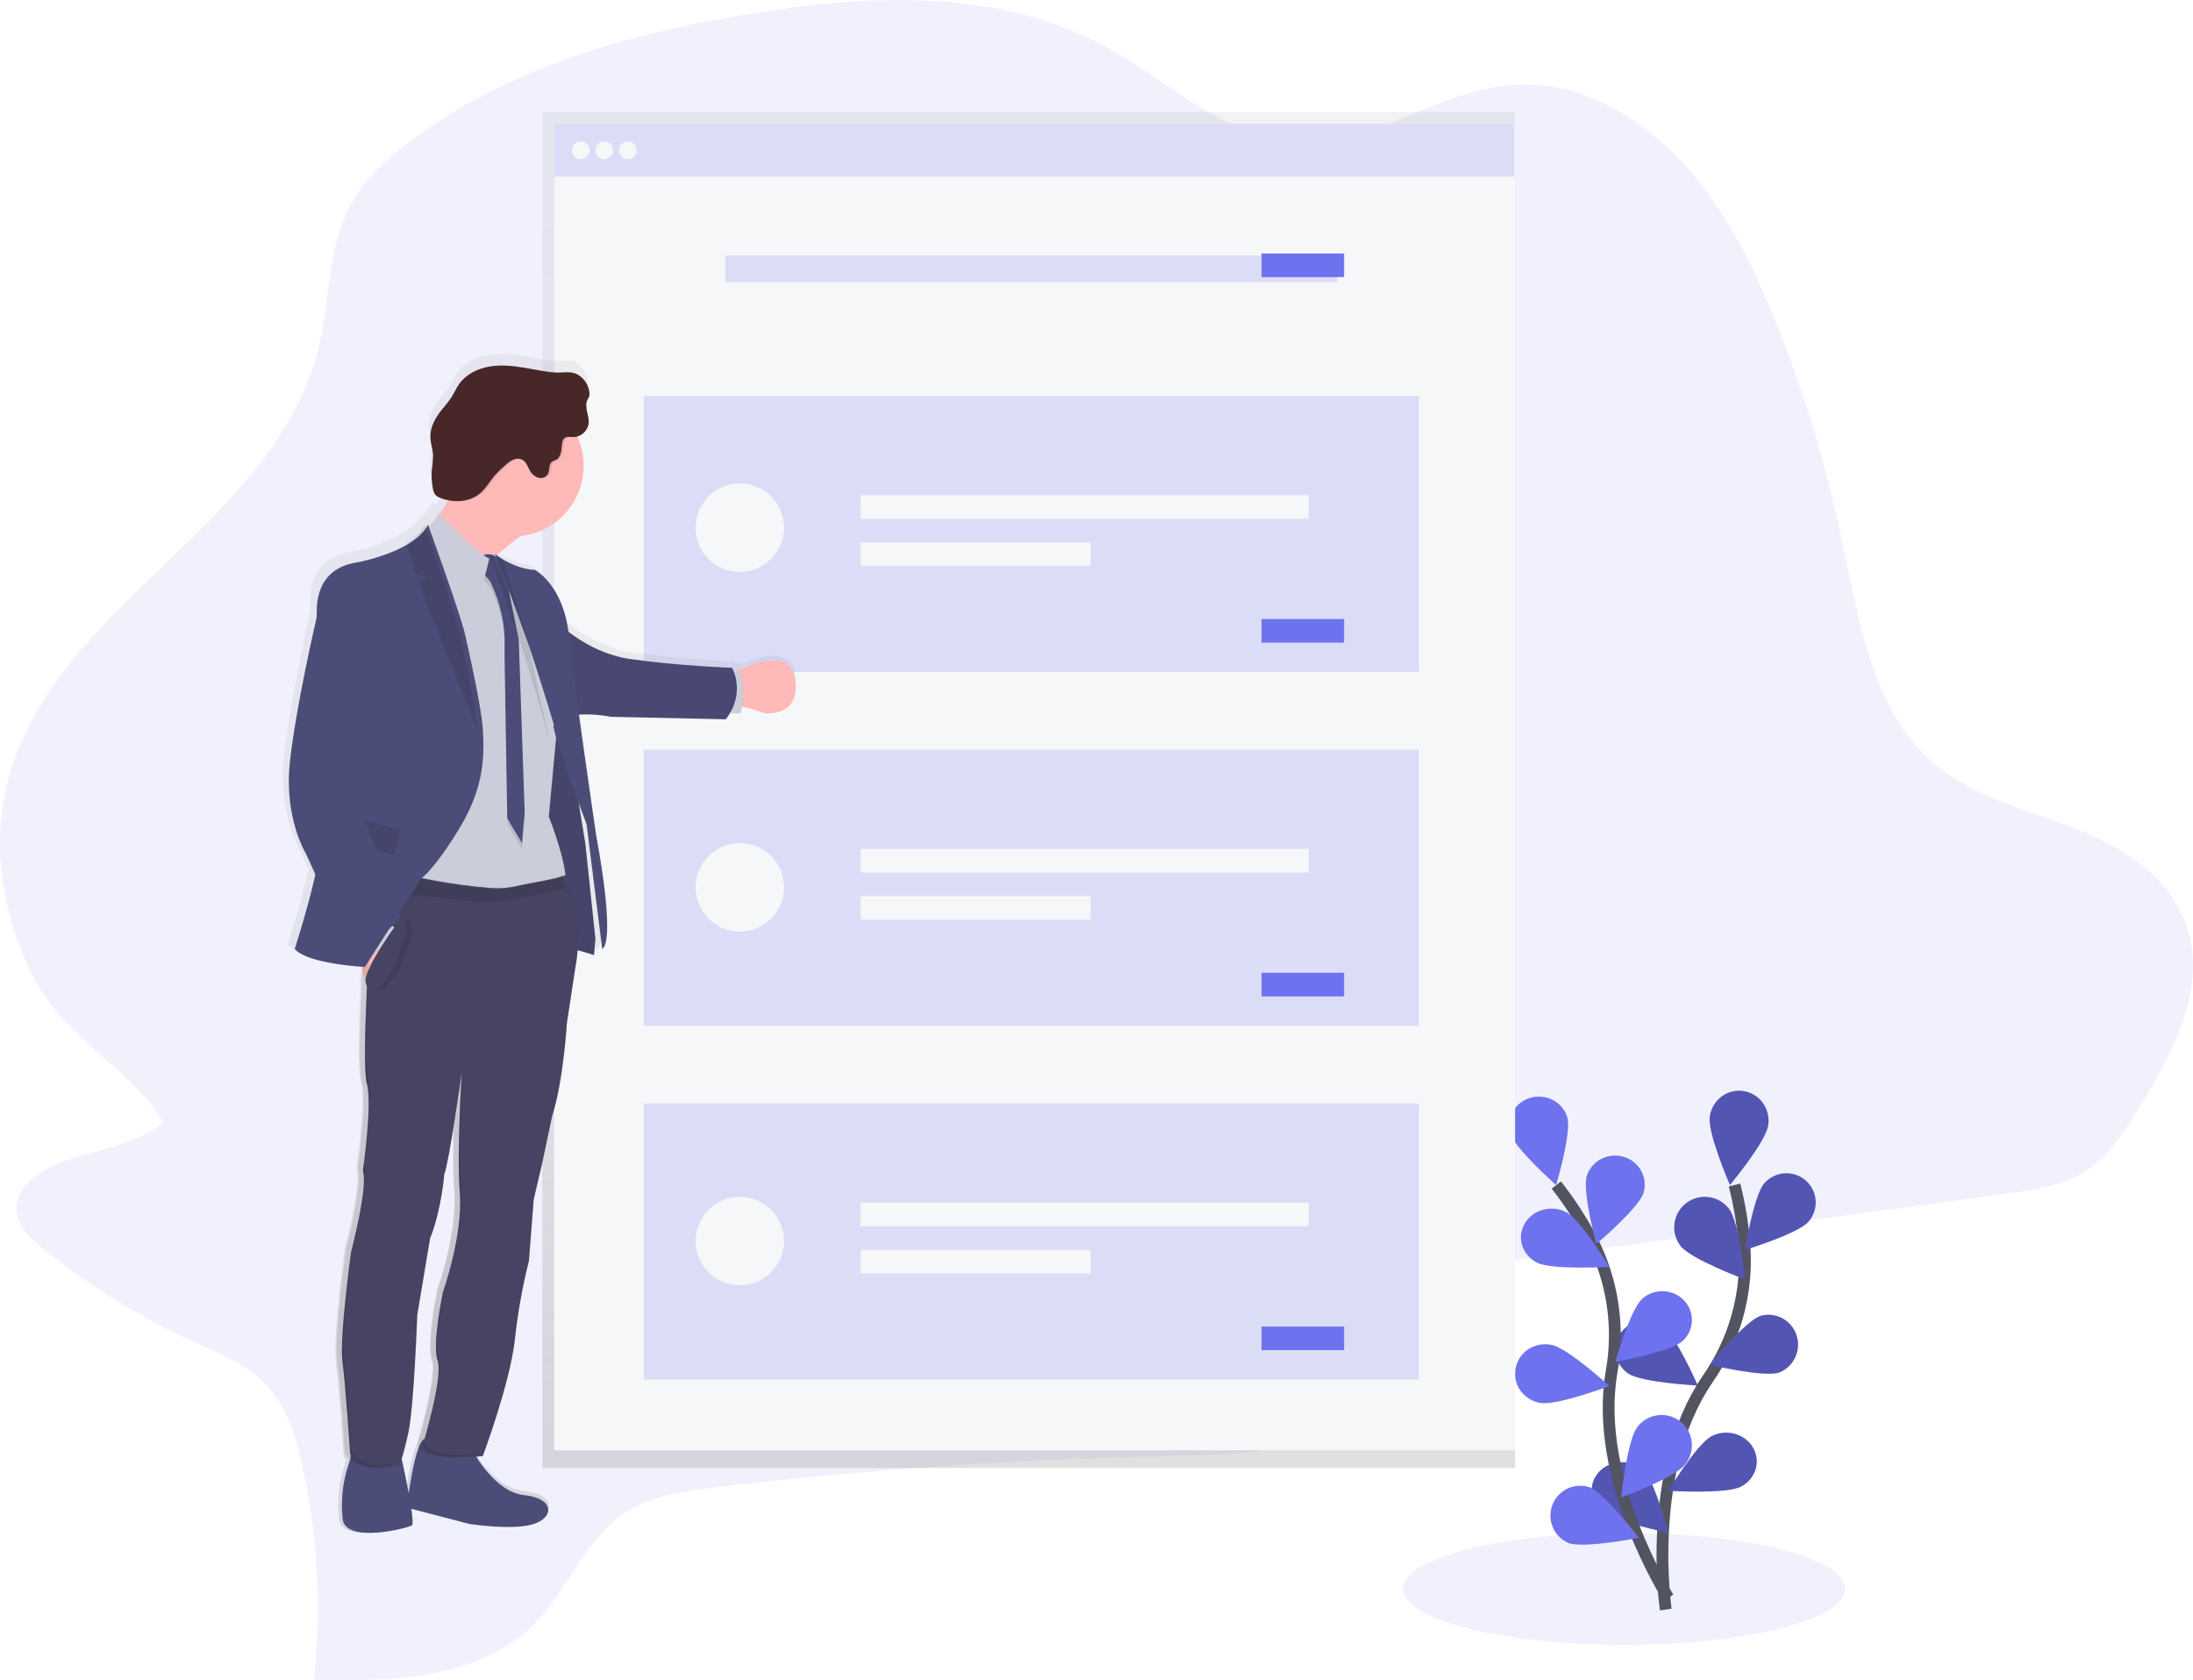 <?xml version="1.0" encoding="UTF-8"?>
<svg width="372px" height="285px" viewBox="0 0 372 285" version="1.1" xmlns="http://www.w3.org/2000/svg" xmlns:xlink="http://www.w3.org/1999/xlink">
    <!-- Generator: Sketch 51.2 (57519) - http://www.bohemiancoding.com/sketch -->
    <title>pic_business</title>
    <desc>Created with Sketch.</desc>
    <defs>
        <linearGradient x1="50%" y1="100%" x2="50%" y2="0%" id="linearGradient-1">
            <stop stop-color="#808080" stop-opacity="0.25" offset="0%"></stop>
            <stop stop-color="#808080" stop-opacity="0.12" offset="54%"></stop>
            <stop stop-color="#808080" stop-opacity="0.1" offset="100%"></stop>
        </linearGradient>
        <linearGradient x1="50.009%" y1="99.993%" x2="50.009%" y2="0.002%" id="linearGradient-2">
            <stop stop-color="#808080" stop-opacity="0.25" offset="0%"></stop>
            <stop stop-color="#808080" stop-opacity="0.12" offset="54%"></stop>
            <stop stop-color="#808080" stop-opacity="0.1" offset="100%"></stop>
        </linearGradient>
    </defs>
    <g id="Page-1" stroke="none" stroke-width="1" fill="none" fill-rule="evenodd">
        <g id="Artboard-Copy-2" transform="translate(-273, -131)">
            <g id="pic_business" transform="translate(263, 127)">
                <ellipse id="Oval" fill="#6E72EE" fill-rule="nonzero" opacity="0.1" cx="285.5" cy="273.5" rx="37.5" ry="9.5"></ellipse>
                <path d="M21.472,200.771 C17.209,202.232 12.035,205.213 12.907,209.951 C13.343,212.353 15.289,214.133 17.138,215.636 C25.033,222.042 33.711,227.416 42.964,231.631 C47.38,233.636 52.076,235.474 55.411,239.171 C58.747,242.868 60.293,248.035 61.376,253.018 C63.919,264.817 64.548,276.949 63.238,288.948 C76.551,289.201 91.293,288.902 100.714,279.312 C106.353,273.568 109.377,265.049 116.009,260.603 C120.431,257.639 125.882,256.903 131.148,256.285 C156.069,253.371 181.119,251.608 206.298,250.994 C216.849,250.736 227.63,250.645 237.481,246.968 C247.332,243.291 256.274,235.253 258.276,224.354 C258.585,222.675 258.787,220.824 259.935,219.652 C260.96,218.601 262.496,218.35 263.932,218.165 L350.459,206.45 C355.197,205.799 360.102,205.106 364.091,202.428 C367.951,199.824 370.554,195.665 373.044,191.61 C378.749,182.329 384.668,171.109 380.717,160.497 C377.558,152.016 369.064,147.132 360.948,144.099 C352.832,141.066 344.094,138.934 337.497,132.989 C327.461,123.942 325.235,108.924 322.407,95.448 C319.849,83.245 316.256,71.281 311.668,59.687 C307.62,49.489 302.69,39.436 295.342,31.499 C287.994,23.562 277.883,17.936 267.593,18.339 C254.152,18.873 242.33,29.348 228.867,28.047 C217.496,26.956 208.245,17.845 198.007,12.176 C179.832,2.104 158.379,2.989 138.493,6.129 C117.405,9.452 96.187,15.267 79.102,28.346 C75.197,31.34 71.461,34.796 69.167,39.3 C65.652,46.208 65.955,54.627 64.194,62.304 C57.1,93.219 19.064,106.115 11.244,136.806 C8.465,147.701 10.522,159.517 15.621,169.586 C21.105,180.426 32.12,185.047 37.767,194.351 C33.992,197.797 26.471,199.056 21.472,200.771 Z" id="Shape" fill="#6E72EE" fill-rule="nonzero" opacity="0.1"></path>
                <path d="M292.565,277 C292.565,277 289.029,253.447 299.649,237.945 C304.155,231.471 306.366,223.758 305.951,215.964 C305.726,212.266 305.15,208.596 304.23,205" id="Shape" stroke="#535461" stroke-width="2"></path>
                <path d="M309.935,194.892 C309.545,197.668 303.453,205 303.453,205 C303.453,205 299.646,196.226 300.027,193.45 C300.251,191.628 301.427,190.07 303.104,189.376 C304.78,188.683 306.695,188.961 308.111,190.105 C309.528,191.249 310.225,193.079 309.935,194.892 Z" id="Shape" fill="#6E72EE" fill-rule="nonzero"></path>
                <path d="M316.777,211.215 C314.973,213.275 306,216 306,216 C306,216 307.484,206.748 309.285,204.7 C310.452,203.365 312.243,202.752 313.985,203.092 C315.727,203.432 317.155,204.673 317.731,206.348 C318.307,208.023 317.943,209.877 316.777,211.211 L316.777,211.215 Z" id="Shape" fill="#6E72EE" fill-rule="nonzero"></path>
                <path d="M311.838,236.786 C309.212,237.681 300,235.48 300,235.48 C300,235.48 306.012,228.079 308.638,227.187 C311.205,226.463 313.884,227.898 314.736,230.453 C315.588,233.007 314.314,235.79 311.838,236.786 Z" id="Shape" fill="#6E72EE" fill-rule="nonzero"></path>
                <path d="M305.277,256.174 C302.759,257.453 293,256.865 293,256.865 C293,256.865 297.843,248.864 300.361,247.585 C302.879,246.307 306.021,247.193 307.379,249.564 C308.736,251.936 307.795,254.895 305.277,256.174 Z" id="Shape" fill="#6E72EE" fill-rule="nonzero"></path>
                <path d="M295.082,215.338 C296.829,217.599 306,221 306,221 C306,221 305.026,211.281 303.279,209.01 C301.529,206.749 298.276,206.333 296.012,208.081 C293.749,209.828 293.332,213.077 295.082,215.338 Z" id="Shape" fill="#6E72EE" fill-rule="nonzero"></path>
                <path d="M286.22,236.975 C288.491,238.526 298,239 298,239 C298,239 294.269,230.469 291.985,228.927 C290.51,227.891 288.576,227.71 286.925,228.453 C285.274,229.196 284.162,230.747 284.016,232.513 C283.87,234.278 284.712,235.984 286.22,236.975 Z" id="Shape" fill="#6E72EE" fill-rule="nonzero"></path>
                <path d="M281.574,260.186 C283.582,262.024 293,264 293,264 C293,264 290.768,255.259 288.757,253.421 C287.463,252.198 285.562,251.717 283.782,252.164 C282.001,252.611 280.617,253.916 280.16,255.578 C279.703,257.241 280.243,259.004 281.574,260.192 L281.574,260.186 Z" id="Shape" fill="#6E72EE" fill-rule="nonzero"></path>
                <path d="M309.935,194.892 C309.545,197.668 303.453,205 303.453,205 C303.453,205 299.646,196.226 300.027,193.45 C300.251,191.628 301.427,190.07 303.104,189.376 C304.78,188.683 306.695,188.961 308.111,190.105 C309.528,191.249 310.225,193.079 309.935,194.892 Z" id="Shape" fill="#000000" fill-rule="nonzero" opacity="0.25"></path>
                <path d="M316.777,211.215 C314.973,213.275 306,216 306,216 C306,216 307.484,206.748 309.285,204.7 C310.452,203.365 312.243,202.752 313.985,203.092 C315.727,203.432 317.155,204.673 317.731,206.348 C318.307,208.023 317.943,209.877 316.777,211.211 L316.777,211.215 Z" id="Shape" fill="#000000" fill-rule="nonzero" opacity="0.25"></path>
                <path d="M311.838,236.786 C309.212,237.681 300,235.48 300,235.48 C300,235.48 306.012,228.079 308.638,227.187 C311.205,226.463 313.884,227.898 314.736,230.453 C315.588,233.007 314.314,235.79 311.838,236.786 Z" id="Shape" fill="#000000" fill-rule="nonzero" opacity="0.25"></path>
                <path d="M305.277,256.174 C302.759,257.453 293,256.865 293,256.865 C293,256.865 297.843,248.864 300.361,247.585 C302.879,246.307 306.021,247.193 307.379,249.564 C308.736,251.936 307.795,254.895 305.277,256.174 Z" id="Shape" fill="#000000" fill-rule="nonzero" opacity="0.25"></path>
                <path d="M295.082,215.338 C296.829,217.599 306,221 306,221 C306,221 305.026,211.281 303.279,209.01 C301.529,206.749 298.276,206.333 296.012,208.081 C293.749,209.828 293.332,213.077 295.082,215.338 Z" id="Shape" fill="#000000" fill-rule="nonzero" opacity="0.25"></path>
                <path d="M286.22,236.975 C288.491,238.526 298,239 298,239 C298,239 294.269,230.469 291.985,228.927 C290.51,227.891 288.576,227.71 286.925,228.453 C285.274,229.196 284.162,230.747 284.016,232.513 C283.87,234.278 284.712,235.984 286.22,236.975 Z" id="Shape" fill="#000000" fill-rule="nonzero" opacity="0.25"></path>
                <path d="M281.574,260.186 C283.582,262.024 293,264 293,264 C293,264 290.768,255.259 288.757,253.421 C287.463,252.198 285.562,251.717 283.782,252.164 C282.001,252.611 280.617,253.916 280.16,255.578 C279.703,257.241 280.243,259.004 281.574,260.192 L281.574,260.186 Z" id="Shape" fill="#000000" fill-rule="nonzero" opacity="0.25"></path>
                <path d="M293,275 C293,275 280.221,254.968 283.37,236.726 C284.744,229.088 283.567,221.218 280.017,214.296 C278.305,211.022 276.29,207.911 274,205" id="Shape" stroke="#535461" stroke-width="2"></path>
                <path d="M275.866,193.563 C276.617,196.158 273.964,205 273.964,205 C273.964,205 266.934,198.806 266.189,196.205 C265.701,194.527 266.173,192.724 267.427,191.476 C268.681,190.227 270.527,189.721 272.27,190.15 C274.013,190.579 275.387,191.876 275.876,193.554 L275.866,193.563 Z" id="Shape" fill="#6E72EE" fill-rule="nonzero"></path>
                <path d="M288.784,206.355 C287.965,208.942 280.784,215 280.784,215 C280.784,215 278.356,206.049 279.165,203.459 C279.985,200.87 282.801,199.42 285.454,200.22 C288.108,201.02 289.594,203.767 288.775,206.355 L288.784,206.355 Z" id="Shape" fill="#6E72EE" fill-rule="nonzero"></path>
                <path d="M295.368,231.487 C293.324,233.311 284,235 284,235 C284,235 286.536,226.099 288.58,224.287 C290.625,222.46 293.803,222.594 295.679,224.587 C297.554,226.579 297.417,229.675 295.371,231.503 L295.368,231.487 Z" id="Shape" fill="#6E72EE" fill-rule="nonzero"></path>
                <path d="M295.85,252.399 C294.111,254.642 285,258 285,258 C285,258 285.994,248.35 287.716,246.09 C288.823,244.589 290.657,243.805 292.508,244.041 C294.359,244.278 295.937,245.497 296.631,247.228 C297.325,248.958 297.026,250.929 295.85,252.376 L295.85,252.399 Z" id="Shape" fill="#6E72EE" fill-rule="nonzero"></path>
                <path d="M270.715,218.162 C273.232,219.446 283,218.872 283,218.872 C283,218.872 278.166,210.87 275.655,209.589 C274.027,208.759 272.051,208.809 270.472,209.721 C268.894,210.632 267.952,212.266 268.002,214.007 C268.052,215.748 269.086,217.332 270.715,218.162 Z" id="Shape" fill="#6E72EE" fill-rule="nonzero"></path>
                <path d="M271.244,241.944 C274.009,242.473 283,239.09 283,239.09 C283,239.09 275.956,232.642 273.191,232.116 C271.383,231.727 269.503,232.331 268.278,233.692 C267.053,235.054 266.675,236.961 267.291,238.674 C267.907,240.387 269.419,241.639 271.244,241.944 Z" id="Shape" fill="#6E72EE" fill-rule="nonzero"></path>
                <path d="M276.017,265.715 C278.624,266.693 288,264.838 288,264.838 C288,264.838 282.214,257.233 279.601,256.242 C277.039,255.422 274.284,256.752 273.33,259.269 C272.376,261.787 273.557,264.612 276.017,265.699 L276.017,265.715 Z" id="Shape" fill="#6E72EE" fill-rule="nonzero"></path>
                <polygon id="Shape" fill="url(#linearGradient-1)" fill-rule="nonzero" points="102 23 102 31.927 102 253 267 253 267 31.927 267 23"></polygon>
                <rect id="Rectangle-path" fill="#F6F7F9" fill-rule="nonzero" x="104" y="25" width="163" height="9"></rect>
                <g id="Group" opacity="0.2" transform="translate(104, 25)" fill="#6E72EE" fill-rule="nonzero">
                    <rect id="Rectangle-path" x="0.026" y="0.007" width="162.837" height="8.963"></rect>
                </g>
                <rect id="Rectangle-path" fill="#F6F7F9" fill-rule="nonzero" x="104" y="34" width="163" height="216"></rect>
                <circle id="Oval" fill="#F6F7F9" fill-rule="nonzero" cx="108.5" cy="29.5" r="1.5"></circle>
                <circle id="Oval" fill="#F6F7F9" fill-rule="nonzero" cx="112.5" cy="29.5" r="1.5"></circle>
                <circle id="Oval" fill="#F6F7F9" fill-rule="nonzero" cx="116.5" cy="29.5" r="1.5"></circle>
                <g id="Group" opacity="0.2" transform="translate(133, 47)" fill="#6E72EE" fill-rule="nonzero">
                    <rect id="Rectangle-path" x="0.016" y="0.35" width="103.854" height="4.482"></rect>
                </g>
                <rect id="Rectangle-path" fill="#6E72EE" fill-rule="nonzero" x="224" y="47" width="14" height="4"></rect>
                <g id="Group" opacity="0.2" transform="translate(119, 71)" fill="#6E72EE" fill-rule="nonzero">
                    <rect id="Rectangle-path" x="0.199" y="0.152" width="131.492" height="46.835"></rect>
                </g>
                <rect id="Rectangle-path" fill="#F6F7F9" fill-rule="nonzero" x="156" y="88" width="76" height="4"></rect>
                <rect id="Rectangle-path" fill="#F6F7F9" fill-rule="nonzero" x="156" y="96" width="39" height="4"></rect>
                <rect id="Rectangle-path" fill="#6E72EE" fill-rule="nonzero" x="224" y="109" width="14" height="4"></rect>
                <circle id="Oval" fill="#F6F7F9" fill-rule="nonzero" cx="135.5" cy="93.5" r="7.5"></circle>
                <g id="Group" opacity="0.2" transform="translate(119, 131)" fill="#6E72EE" fill-rule="nonzero">
                    <rect id="Rectangle-path" x="0.199" y="0.149" width="131.492" height="46.835"></rect>
                </g>
                <rect id="Rectangle-path" fill="#F6F7F9" fill-rule="nonzero" x="156" y="148" width="76" height="4"></rect>
                <rect id="Rectangle-path" fill="#F6F7F9" fill-rule="nonzero" x="156" y="156" width="39" height="4"></rect>
                <rect id="Rectangle-path" fill="#6E72EE" fill-rule="nonzero" x="224" y="169" width="14" height="4"></rect>
                <circle id="Oval" fill="#F6F7F9" fill-rule="nonzero" cx="135.5" cy="154.5" r="7.5"></circle>
                <g id="Group" opacity="0.2" transform="translate(119, 191)" fill="#6E72EE" fill-rule="nonzero">
                    <rect id="Rectangle-path" x="0.199" y="0.146" width="131.492" height="46.835"></rect>
                </g>
                <rect id="Rectangle-path" fill="#F6F7F9" fill-rule="nonzero" x="156" y="208" width="76" height="4"></rect>
                <rect id="Rectangle-path" fill="#F6F7F9" fill-rule="nonzero" x="156" y="216" width="39" height="4"></rect>
                <rect id="Rectangle-path" fill="#6E72EE" fill-rule="nonzero" x="224" y="229" width="14" height="4"></rect>
                <circle id="Oval" fill="#F6F7F9" fill-rule="nonzero" cx="135.5" cy="214.5" r="7.5"></circle>
                <path d="M62.363,151.374 C61.107,157.1 58.842,164.156 58.842,164.156 C61.081,166.773 70.849,167.241 70.849,167.241 L70.865,167.222 L71.017,167.222 C71.085,167.583 71.163,167.931 71.257,168.262 C71.24,168.59 71.224,168.921 71.209,169.257 C71.07,169.649 71.022,170.067 71.069,170.48 C71.088,170.572 71.112,170.663 71.141,170.753 C70.907,175.936 70.742,181.464 70.884,184.657 C70.885,185.561 70.978,186.463 71.16,187.349 C71.329,188.025 71.425,188.717 71.446,189.414 C71.605,194.086 70.472,201.936 70.472,201.936 C70.472,201.936 70.501,202.043 70.518,202.098 C70.498,202.231 70.485,202.309 70.485,202.309 C70.584,202.626 70.639,202.954 70.651,203.285 C70.735,207.226 68.48,215.8 68.48,215.8 C68.48,215.8 66.656,228.985 66.916,234.009 C66.924,234.41 66.953,234.811 67.003,235.209 C67.561,239.387 68.301,251.054 68.301,251.054 C68.431,251.246 68.573,251.43 68.726,251.603 C68.661,251.863 68.584,252.127 68.499,252.387 C67.626,255.017 67.257,257.788 67.412,260.555 C67.435,260.88 67.461,261.234 67.493,261.592 C67.866,265.897 78.26,263.218 78.945,262.717 C79.179,262.545 79.013,260.984 78.692,259.004 L89.401,261.654 C89.401,261.654 96.994,262.779 100.606,261.654 C104.217,260.529 104.091,257.427 98.925,256.916 C95.307,256.565 92.435,253.19 91.017,251.197 C91.565,249.698 95.676,238.321 96.433,231.278 C96.922,226.728 97.723,222.217 98.831,217.777 L99.639,207.297 L101.073,201.119 L102.783,192.951 C104.714,186.962 105.305,176.95 105.305,176.95 L106.797,167.127 C107.005,166.06 107.121,164.976 107.144,163.889 C108.544,164.176 109.926,164.547 111.282,164.998 C113.618,163.177 110.308,145.631 110.308,145.631 C110.308,145.631 108.715,134.55 107.365,124.447 C110.458,123.982 113.81,124.711 113.81,124.711 L133.42,125.143 C133.827,124.608 134.179,124.033 134.471,123.426 L135.311,123.426 C135.416,123.281 135.498,123.121 135.555,122.952 L135.902,123.017 C137.177,123.312 138.43,123.693 139.653,124.158 C139.653,124.158 145.838,124.906 144.904,118.406 C144.209,113.561 138.706,115.32 135.954,116.523 L135.607,116.683 C135.581,116.501 135.565,116.396 135.565,116.396 L134.679,116.559 C134.624,116.424 134.562,116.291 134.494,116.162 C134.494,116.162 124.875,115.788 117.078,114.618 C111.532,113.785 107.342,110.609 105.373,108.846 C104.006,101.898 100.038,99.787 100.038,99.787 C97.834,99.677 95.848,98.705 94.628,97.954 C94.187,97.69 93.764,97.396 93.363,97.076 L93.149,97.199 L93.123,97.176 C94.443,95.947 95.813,94.819 97.017,93.873 L97.559,93.453 C101.402,93.076 104.831,90.873 106.777,87.53 C108.723,84.188 108.949,80.112 107.385,76.574 C107.333,76.457 107.271,76.34 107.216,76.227 C108.457,76.089 109.442,75.117 109.598,73.876 C109.718,72.513 108.78,71.063 109.393,69.84 C109.506,69.659 109.604,69.469 109.685,69.271 C109.736,69.085 109.752,68.891 109.731,68.699 C109.639,67.534 109.047,66.466 108.108,65.773 C106.716,64.761 105.48,65.275 103.958,65.187 C102.199,65.087 100.456,64.661 98.724,64.375 C96.734,64.049 94.696,63.828 92.71,64.176 C90.725,64.524 88.781,65.5 87.629,67.158 C87.135,67.867 86.801,68.676 86.331,69.408 C85.802,70.253 85.117,70.985 84.51,71.772 C83.488,73.095 82.661,74.682 82.742,76.353 C82.787,77.3 83.121,78.21 83.186,79.156 C83.189,80.038 83.124,80.918 82.992,81.79 C82.891,82.913 82.956,84.045 83.183,85.149 C83.229,85.495 83.36,85.823 83.566,86.105 C83.798,86.354 84.088,86.54 84.41,86.648 C84.746,86.781 85.092,86.89 85.445,86.973 C85.051,87.892 84.565,88.769 83.994,89.59 L83.469,89.044 L82.047,91.268 L81.992,91.119 C81.924,91.259 81.846,91.392 81.765,91.525 L81.619,91.119 C80.989,92.384 79.811,93.44 78.436,94.312 C74.717,96.653 69.528,97.622 69.528,97.622 C61.169,98.838 62.713,107.49 62.713,107.49 C62.713,107.49 59.166,122.929 58.17,132.472 C57.174,142.016 60.877,148.096 60.877,148.096 L62.363,151.374 Z M102.228,123.156 C102.553,124.22 102.838,125.228 103.082,126.109 L102.926,126.171 C102.747,125.355 102.504,124.308 102.238,123.156 L102.228,123.156 Z M93.032,97.251 L92.986,97.28 L93.028,97.238 L93.032,97.251 Z M78.614,258.571 C78.205,256.123 77.595,253.167 77.219,251.402 C77.485,250.534 77.838,249.207 78.254,247.233 C79.188,242.808 79.747,227.148 79.747,227.148 L81.927,213.992 C83.92,208.939 84.354,202.937 84.354,202.937 C85.156,200.817 87.009,187.84 87.304,185.756 C87.22,187.196 87.019,190.844 86.912,194.896 C86.912,194.932 86.912,194.971 86.912,195.006 C86.83,198.066 86.808,201.347 86.912,204.069 C86.941,204.833 86.98,205.558 87.032,206.228 C87.048,206.4 87.058,206.579 87.064,206.754 C87.298,213.81 84.144,222.687 84.144,222.687 C84.144,222.687 82.738,229.268 82.946,232.946 C82.944,233.606 83.038,234.264 83.225,234.897 C83.318,235.19 83.372,235.494 83.384,235.801 C83.443,239.319 81.369,246.703 80.84,248.514 C79.685,250.901 78.825,256.985 78.614,258.571 Z" id="Shape" fill="url(#linearGradient-2)" fill-rule="nonzero"></path>
                <path d="M90.27,250.202 C90.27,250.202 93.866,257.081 98.922,257.595 C103.979,258.109 104.101,261.315 100.566,262.481 C97.032,263.648 89.6,262.481 89.6,262.481 L79,259.718 C79,259.718 80.282,248.66 81.983,248.081 C83.685,247.503 90.27,250.202 90.27,250.202 Z" id="Shape" fill="#4C4C78" fill-rule="nonzero"></path>
                <path d="M77.775,249.775 C77.775,249.775 80.59,262.204 79.887,262.709 C79.184,263.214 68.507,265.909 68.117,261.576 C68.084,261.216 68.057,260.866 68.036,260.533 C67.874,257.748 68.253,254.957 69.153,252.311 C69.46,251.5 69.607,250.64 69.587,249.775 C69.402,248.031 77.775,249.775 77.775,249.775 Z" id="Shape" fill="#4C4C78" fill-rule="nonzero"></path>
                <path d="M81,94.819 C81,94.819 89.514,115.258 88.001,108.704 C87.006,104.351 93.479,98.573 97.955,95.176 C100.235,93.444 102,92.331 102,92.331 C102,92.331 86.007,74.106 87.142,81.969 C87.452,84.123 87.15,86.318 86.269,88.315 C85.103,90.883 83.29,93.121 81,94.819 Z" id="Shape" fill="#FFB9B9" fill-rule="nonzero"></path>
                <path d="M134,123.709 C134.642,123.62 135.295,123.661 135.92,123.831 C137.194,124.125 138.446,124.507 139.666,124.974 C139.666,124.974 145.85,125.723 144.901,119.216 C144.207,114.362 138.711,116.123 135.96,117.331 C135.024,117.742 134.402,118.09 134.402,118.09 L134,123.709 Z" id="Shape" fill="#FFB9B9" fill-rule="nonzero"></path>
                <path d="M134,123.888 C134.568,123.805 135.146,123.844 135.699,124 C136.293,122.426 135.841,118.7 135.746,118 C134.918,118.379 134.368,118.7 134.368,118.7 L134,123.888 Z" id="Shape" fill="#000000" fill-rule="nonzero" opacity="0.1"></path>
                <path d="M134.411,118.297 L135.748,118 C135.748,118 136.435,123.55 135.54,125 L134,125 L134.411,118.297 Z" id="Shape" fill="#CBCDDA" fill-rule="nonzero"></path>
                <path d="M101.279,128.102 C101.279,128.102 106.065,125.168 106.635,128.875 C107.205,132.581 107.961,138.947 107.961,138.947 L109.284,147.035 L111,163.242 L110.759,166 C110.759,166 105.673,164.246 104.47,164.853 C103.267,165.459 102.301,158.053 102.301,158.053 L100.317,150.366 L100,134.067 L101.279,128.102 Z" id="Shape" fill="#4C4C78" fill-rule="nonzero"></path>
                <path d="M101.279,128.102 C101.279,128.102 106.065,125.168 106.635,128.875 C107.205,132.581 107.961,138.947 107.961,138.947 L109.284,147.035 L111,163.242 L110.759,166 C110.759,166 105.673,164.246 104.47,164.853 C103.267,165.459 102.301,158.053 102.301,158.053 L100.317,150.366 L100,134.067 L101.279,128.102 Z" id="Shape" fill="#000000" fill-rule="nonzero" opacity="0.1"></path>
                <path d="M104,109 C104,109 109.11,114.636 116.864,115.774 C124.618,116.912 134.186,117.272 134.186,117.272 C134.186,117.272 136.599,121.499 133.117,126 L113.614,125.579 C113.614,125.579 109.295,124.661 105.951,125.579 L104,109 Z" id="Shape" fill="#4C4C78" fill-rule="nonzero"></path>
                <path d="M104,109 C104,109 109.11,114.636 116.864,115.774 C124.618,116.912 134.186,117.272 134.186,117.272 C134.186,117.272 136.599,121.499 133.117,126 L113.614,125.579 C113.614,125.579 109.295,124.661 105.951,125.579 L104,109 Z" id="Shape" fill="#000000" fill-rule="nonzero" opacity="0.05"></path>
                <g id="Group"></g>
                <path d="M87.028,88.029 C88.98,92.04 92.367,95 97.292,95 C97.509,95 97.719,95 97.932,95 C100.225,93.288 102,92.188 102,92.188 C102,92.188 85.917,74.174 87.058,81.946 C87.408,84.31 87.812,86.243 87.028,88.029 Z" id="Shape" fill="#000000" fill-rule="nonzero" opacity="0.1"></path>
                <path d="M85,82.997 C84.998,89.624 90.369,94.998 96.997,95 C103.624,95.002 108.998,89.631 109,83.003 C109.002,76.376 103.631,71.002 97.003,71 C93.819,70.992 90.762,72.253 88.509,74.505 C86.257,76.756 84.994,79.812 85,82.997 Z" id="Shape" fill="#FFB9B9" fill-rule="nonzero"></path>
                <path d="M78,156.206 C78,156.206 104.828,158.564 105.829,155.153 C106.831,151.743 103.092,142.509 103.092,142.509 L104.291,129.614 L104.336,129.118 C104.336,129.118 100.984,115.17 101.095,114.067 C101.21,113.066 95.683,101.351 94.547,98.968 L94.341,98.538 L94.128,98.662 L94.036,98.717 L92.727,99.48 L87.531,98.261 L81.277,95 L80.685,130.67 L78,156.206 Z" id="Shape" fill="#CBCDDA" fill-rule="nonzero"></path>
                <path d="M92.198,99.061 C92.198,99.061 94.113,98.571 94.86,100.379 C95.148,101.152 95.49,101.905 95.884,102.635 L96.631,106.826 L97.997,113.444 L99,142.778 L98.549,148 L96.051,143.809 L95.597,116.41 L95.597,112.993 C95.45,110.044 94.745,107.145 93.515,104.431 L93.174,103.66 L91,101.027 L92.198,99.061 Z" id="Shape" fill="#000000" fill-rule="nonzero" opacity="0.1"></path>
                <path d="M92.203,98.061 C92.203,98.061 94.115,97.57 94.862,99.379 C95.15,100.152 95.491,100.906 95.885,101.636 L96.631,105.828 L97.994,112.448 L99,141.789 L98.543,147 L96.048,142.808 L95.595,115.401 L95.595,111.983 C95.449,109.034 94.746,106.134 93.519,103.419 L93.178,102.649 L91,100.024 L92.203,98.061 Z" id="Shape" fill="#4C4C78" fill-rule="nonzero"></path>
                <path d="M84.474,91 C84.474,91 90.777,97.908 93,98.735 C93,98.735 91.888,103.978 90.777,105 C90.777,105 84.162,98.022 82.975,97.457 L82,94.972 L84.474,91 Z" id="Shape" fill="#000000" fill-rule="nonzero" opacity="0.1"></path>
                <path d="M84.474,91 C84.474,91 90.777,97.908 93,98.735 C93,98.735 91.888,103.978 90.777,105 C90.777,105 84.162,98.022 82.975,97.457 L82,94.972 L84.474,91 Z" id="Shape" fill="#CBCDDA" fill-rule="nonzero"></path>
                <path d="M93,98 L93.063,98.172 L95.028,103.588 L98.536,113.814 C98.536,113.814 98.57,113.918 98.63,114.113 C99.212,115.972 102.34,126.065 102.956,129 L103,128.506 C103,128.506 99.768,114.587 99.875,113.489 C99.986,112.491 94.652,100.812 93.556,98.436 C93.382,98.312 93.24,98.208 93.152,98.13 L93,98 Z" id="Shape" fill="#000000" fill-rule="nonzero" opacity="0.1"></path>
                <path d="M94,98 L96.126,103.568 L99.805,113.746 C99.805,113.746 99.842,113.85 99.905,114.044 C100.551,116.017 104.23,127.276 104.541,129.337 C104.872,131.602 109.509,143.825 109.509,143.825 L112.158,165 C114.519,163.201 111.165,145.912 111.165,145.912 C111.165,145.912 107.386,120.262 106.492,111.731 C105.598,103.199 100.753,100.676 100.753,100.676 C98.524,100.566 96.517,99.608 95.282,98.867 C94.835,98.606 94.407,98.317 94,98 Z" id="Shape" fill="#4C4C78" fill-rule="nonzero"></path>
                <path d="M68.097,235.013 C68.653,239.137 69.398,250.649 69.398,250.649 C72.001,254.534 77.75,252.433 77.75,252.433 C77.75,252.433 78.365,251.261 79.293,246.891 C80.22,242.52 80.779,227.072 80.779,227.072 L82.946,214.088 C84.925,209.102 85.357,203.194 85.357,203.194 C86.223,200.928 88.328,185.959 88.328,185.959 C88.328,185.959 87.459,199.377 88.003,206.454 C88.546,213.531 85.159,223.074 85.159,223.074 C85.159,223.074 83.239,231.999 84.232,234.767 C85.224,237.535 81.756,248.985 81.756,248.985 C82.065,252.31 91.901,250.953 91.901,250.953 C91.901,250.953 96.54,238.584 97.344,231.135 C97.831,226.644 98.628,222.192 99.729,217.81 L100.53,207.471 L101.955,201.378 L103.656,193.317 C105.573,187.406 106.162,177.529 106.162,177.529 L107.645,167.837 C108.621,163.043 107.362,157.423 106.516,154.47 C106.152,153.198 105.866,152.418 105.866,152.418 C105.013,153.02 100.133,153.713 97.608,154.299 C96.222,154.614 94.796,154.723 93.378,154.622 C86.997,154.121 80.685,152.972 74.539,151.194 L73.888,151 L73.758,152.107 L73.452,154.749 L72.912,159.433 C72.912,159.433 71.24,184.421 72.229,187.808 C73.218,191.194 71.549,202.566 71.549,202.566 C72.476,205.266 69.57,216.24 69.57,216.24 C69.57,216.24 67.54,230.892 68.097,235.013 Z" id="Shape" fill="#000000" fill-rule="nonzero" opacity="0.1"></path>
                <path d="M68.096,235.013 C68.653,239.137 69.398,250.649 69.398,250.649 C72.001,254.534 77.75,252.433 77.75,252.433 C77.75,252.433 78.365,251.261 79.292,246.891 C80.22,242.52 80.779,227.072 80.779,227.072 L82.946,214.088 C84.924,209.102 85.357,203.194 85.357,203.194 C86.223,200.928 88.328,185.959 88.328,185.959 C88.328,185.959 87.459,199.377 88.003,206.454 C88.546,213.531 85.159,223.074 85.159,223.074 C85.159,223.074 83.239,231.999 84.231,234.767 C85.224,237.535 81.755,248.985 81.755,248.985 C82.064,252.31 91.901,250.953 91.901,250.953 C91.901,250.953 96.54,238.584 97.344,231.135 C97.831,226.644 98.627,222.192 99.729,217.81 L100.529,207.471 L101.955,201.378 L103.656,193.317 C105.573,187.406 106.162,177.529 106.162,177.529 L107.645,167.834 C108.621,163.043 107.362,157.423 106.516,154.47 C106.152,153.198 105.866,152.418 105.866,152.418 C105.013,153.02 100.132,153.713 97.608,154.299 C96.221,154.614 94.796,154.723 93.378,154.622 C86.997,154.121 80.685,152.972 74.539,151.194 L73.888,151 L73.758,152.107 L73.452,154.749 L72.912,159.433 C72.912,159.433 71.239,184.421 72.228,187.808 C73.218,191.194 71.558,202.569 71.558,202.569 C72.485,205.269 69.58,216.244 69.58,216.244 C69.58,216.244 67.54,230.892 68.096,235.013 Z" id="Shape" fill="#474463" fill-rule="nonzero"></path>
                <path d="M85,82.95 C84.999,85.033 85.548,87.08 86.592,88.886 C88.463,89.211 90.454,88.854 91.87,87.623 C92.828,86.784 93.446,85.637 94.27,84.666 C94.803,84.066 95.376,83.504 95.987,82.983 C96.383,82.589 96.84,82.26 97.34,82.008 C97.852,81.748 98.457,81.74 98.975,81.988 C99.629,82.356 99.865,83.171 100.237,83.824 C100.526,84.382 101.018,84.809 101.614,85.017 C102.223,85.207 102.885,84.982 103.249,84.461 C103.654,83.766 103.357,82.681 104.04,82.258 C104.22,82.17 104.406,82.095 104.596,82.034 C105.476,81.638 105.577,80.465 105.649,79.509 C105.688,79.038 105.79,78.505 106.189,78.252 C106.587,77.999 107.107,78.125 107.581,78.138 C107.722,78.141 107.862,78.129 108,78.102 C105.7,72.945 100.082,70.092 94.528,71.26 C88.975,72.428 85.002,77.3 85.003,82.94 L85,82.95 Z" id="Shape" fill="#000000" fill-rule="nonzero" opacity="0.1"></path>
                <path d="M108.369,67.782 C109.307,68.464 109.898,69.518 109.99,70.668 C110.012,70.858 109.998,71.051 109.947,71.236 C109.865,71.432 109.767,71.621 109.656,71.802 C109.04,73.011 109.983,74.447 109.859,75.799 C109.695,77.117 108.577,78.113 107.239,78.132 C106.764,78.132 106.256,77.992 105.844,78.246 C105.431,78.499 105.342,79.032 105.303,79.503 C105.228,80.462 105.13,81.635 104.249,82.028 C104.058,82.092 103.872,82.168 103.692,82.256 C103.007,82.678 103.309,83.767 102.899,84.456 C102.536,84.978 101.872,85.205 101.262,85.015 C100.666,84.806 100.173,84.379 99.883,83.822 C99.506,83.172 99.28,82.353 98.618,81.986 C98.1,81.738 97.494,81.744 96.981,82.002 C96.48,82.254 96.022,82.583 95.625,82.977 C95.014,83.499 94.44,84.061 93.905,84.66 C93.08,85.635 92.461,86.779 91.498,87.617 C89.69,89.194 86.913,89.349 84.686,88.453 C84.364,88.345 84.074,88.161 83.841,87.916 C83.631,87.633 83.496,87.303 83.448,86.955 C83.221,85.86 83.156,84.74 83.255,83.627 C83.388,82.767 83.454,81.898 83.451,81.027 C83.389,80.091 83.051,79.188 83.006,78.252 C82.924,76.598 83.752,75.025 84.774,73.703 C85.383,72.923 86.068,72.198 86.595,71.363 C87.054,70.638 87.388,69.836 87.882,69.134 C89.035,67.509 90.981,66.534 92.965,66.18 C94.95,65.826 96.991,66.05 98.982,66.375 C100.715,66.661 102.457,67.08 104.222,67.181 C105.739,67.272 106.977,66.762 108.369,67.782 Z" id="Shape" fill="#472727" fill-rule="nonzero"></path>
                <path d="M94,98 L96.16,103.553 L99.899,113.703 C99.899,113.703 99.936,113.806 100,114 L95.289,98.865 C94.84,98.604 94.409,98.315 94,98 Z" id="Shape" fill="#000000" fill-rule="nonzero" opacity="0.1"></path>
                <path d="M71.008,162.64 C71.008,162.64 70.805,169.331 72.498,171 L77,161.952 L73.216,160 L71.008,162.64 Z" id="Shape" fill="#FFB9B9" fill-rule="nonzero"></path>
                <path d="M60,164.958 C62.225,167.544 71.899,168 71.899,168 L81.489,152.972 C81.489,152.972 83.763,151.404 88.014,144.349 C92.265,137.295 92.135,131.856 91.911,127.799 C91.687,123.741 88.988,112.076 88.988,112.076 C88.576,109.45 82.603,93 82.603,93 C81.977,94.248 80.811,95.286 79.443,96.146 C75.757,98.445 70.603,99.386 70.603,99.386 C62.312,100.585 63.842,109.114 63.842,109.114 C63.842,109.114 63.741,142.277 64.261,146.241 C64.78,150.205 60,164.958 60,164.958 Z" id="Shape" fill="#000000" fill-rule="nonzero" opacity="0.1"></path>
                <polygon id="Shape" fill="#CBCDDA" fill-rule="nonzero" points="71 163.693 71.271 166 74.577 164.847 77 161.357 75.183 160"></polygon>
                <path d="M71,154.764 L72.772,154.963 L89.865,156.847 C92.607,157.151 95.376,157.001 98.078,156.403 L106,154.653 C105.634,153.234 105.346,152.364 105.346,152.364 C104.489,153.036 99.585,153.808 97.048,154.461 C95.655,154.813 94.223,154.935 92.798,154.822 C86.378,154.265 80.028,152.984 73.844,151 L73.073,152.018 L71,154.764 Z" id="Shape" fill="#000000" fill-rule="nonzero" opacity="0.1"></path>
                <g id="Group" opacity="0.1" transform="translate(67, 150)" fill="#000000" fill-rule="nonzero">
                    <path d="M37.764,1.72 C37.824,1.69 37.882,1.657 37.938,1.62 L37.955,1.668 L37.764,1.72 Z" id="Shape"></path>
                    <path d="M1.708,65.881 C1.708,65.881 4.611,54.831 3.682,52.113 C3.682,52.113 5.351,40.662 4.361,37.253 C3.37,33.843 5.043,8.683 5.043,8.683 L5.592,3.967 L5.916,1.307 L6.046,0.192 C6.046,0.192 6.267,0.264 6.696,0.388 L7.088,0.505 L6.998,0.942 L6.689,3.602 L6.14,8.318 C6.14,8.318 4.475,33.475 5.458,36.888 C6.442,40.3 4.783,51.748 4.783,51.748 C5.708,54.466 2.809,65.516 2.809,65.516 C2.809,65.516 0.77,80.268 1.325,84.421 C1.88,88.573 2.624,100.161 2.624,100.161 C4.517,103.016 8.092,102.658 9.878,102.257 C9.858,102.306 9.845,102.332 9.845,102.332 C9.845,102.332 4.104,104.437 1.51,100.536 C1.51,100.536 0.77,88.945 0.211,84.792 C-0.347,80.64 1.708,65.881 1.708,65.881 Z" id="Shape"></path>
                    <path d="M16.339,84.535 C15.365,81.748 17.268,72.762 17.268,72.762 C17.268,72.762 20.658,63.156 20.103,56.027 C19.872,53.058 19.888,48.984 19.986,45.239 C20.775,40.414 21.525,35.02 21.525,35.02 C21.525,35.02 20.658,48.527 21.217,55.656 C21.775,62.784 18.379,72.39 18.379,72.39 C18.379,72.39 16.463,81.377 17.453,84.163 C18.444,86.95 14.982,98.479 14.982,98.479 C15.229,101.162 21.574,100.819 24.074,100.575 L23.98,100.832 C23.98,100.832 14.164,102.198 13.859,98.851 C13.872,98.851 17.327,87.319 16.339,84.535 Z" id="Shape"></path>
                </g>
                <path d="M60,164.958 C62.225,167.544 71.899,168 71.899,168 L81.486,152.972 C81.486,152.972 83.759,151.404 88.014,144.349 C92.268,137.295 92.135,131.856 91.911,127.799 C91.687,123.741 88.988,112.076 88.988,112.076 C88.575,109.45 82.603,93 82.603,93 C81.976,94.248 80.81,95.286 79.443,96.146 C75.754,98.445 70.607,99.386 70.607,99.386 C62.316,100.585 63.845,109.114 63.845,109.114 C63.845,109.114 63.754,142.264 64.264,146.228 C64.774,150.192 60,164.958 60,164.958 Z" id="Shape" fill="#4C4C78" fill-rule="nonzero"></path>
                <path d="M80.353,101.198 L82.36,101.985 L81.022,102.961 L91,128 C90.769,123.919 88.187,112.186 88.187,112.186 C87.79,109.546 82.041,93 82.041,93 C81.438,94.255 80.316,95.299 79,96.164 L80.353,101.198 Z" id="Shape" fill="#000000" fill-rule="nonzero" opacity="0.1"></path>
                <polygon id="Shape" fill="#000000" fill-rule="nonzero" opacity="0.1" points="78 144.752 67.39 142 66 146.339 76.84 149"></polygon>
                <path d="M71.813,102.612 C71.813,102.612 76.673,107.128 74.851,117.148 C73.028,127.168 70.085,138.079 70.085,138.079 L78,159.654 C78,159.654 72.484,165.313 69.774,166 L61.876,148.75 C61.876,148.75 58.186,142.769 59.166,133.388 C60.145,124.007 63.698,108.822 63.698,108.822 C63.698,108.822 63.682,99.576 71.813,102.612 Z" id="Shape" fill="#000000" fill-rule="nonzero" opacity="0.1"></path>
                <path d="M71.838,102.612 C71.838,102.612 76.699,107.128 74.876,117.148 C73.054,127.168 70.11,138.079 70.11,138.079 L78,159.654 C78,159.654 72.493,165.313 69.776,166 L61.876,148.75 C61.876,148.75 58.186,142.769 59.166,133.388 C60.146,124.007 63.699,108.822 63.699,108.822 C63.699,108.822 63.699,99.576 71.838,102.612 Z" id="Shape" fill="#4C4C78" fill-rule="nonzero"></path>
                <path d="M77.787,160.034 C77.787,160.034 71.552,168.387 72.026,170.637 C72.499,172.886 74.325,171.674 74.325,171.674 L76.793,168.404 L79,162.299 C79,162.299 78.781,159.674 77.787,160.034 Z" id="Shape" fill="#000000" fill-rule="nonzero" opacity="0.1"></path>
                <path d="M78.802,160.034 C78.802,160.034 72.551,168.387 73.026,170.636 C73.5,172.886 75.329,171.674 75.329,171.674 L77.789,168.407 L80,162.302 C80,162.302 79.784,159.674 78.802,160.034 Z" id="Shape" fill="#000000" fill-rule="nonzero" opacity="0.1"></path>
                <path d="M77.798,160.034 C77.798,160.034 71.551,168.387 72.026,170.636 C72.5,172.886 74.329,171.674 74.329,171.674 L76.789,168.407 L79,162.302 C79,162.302 78.784,159.674 77.798,160.034 Z" id="Shape" fill="#474463" fill-rule="nonzero"></path>
            </g>
        </g>
    </g>
</svg>